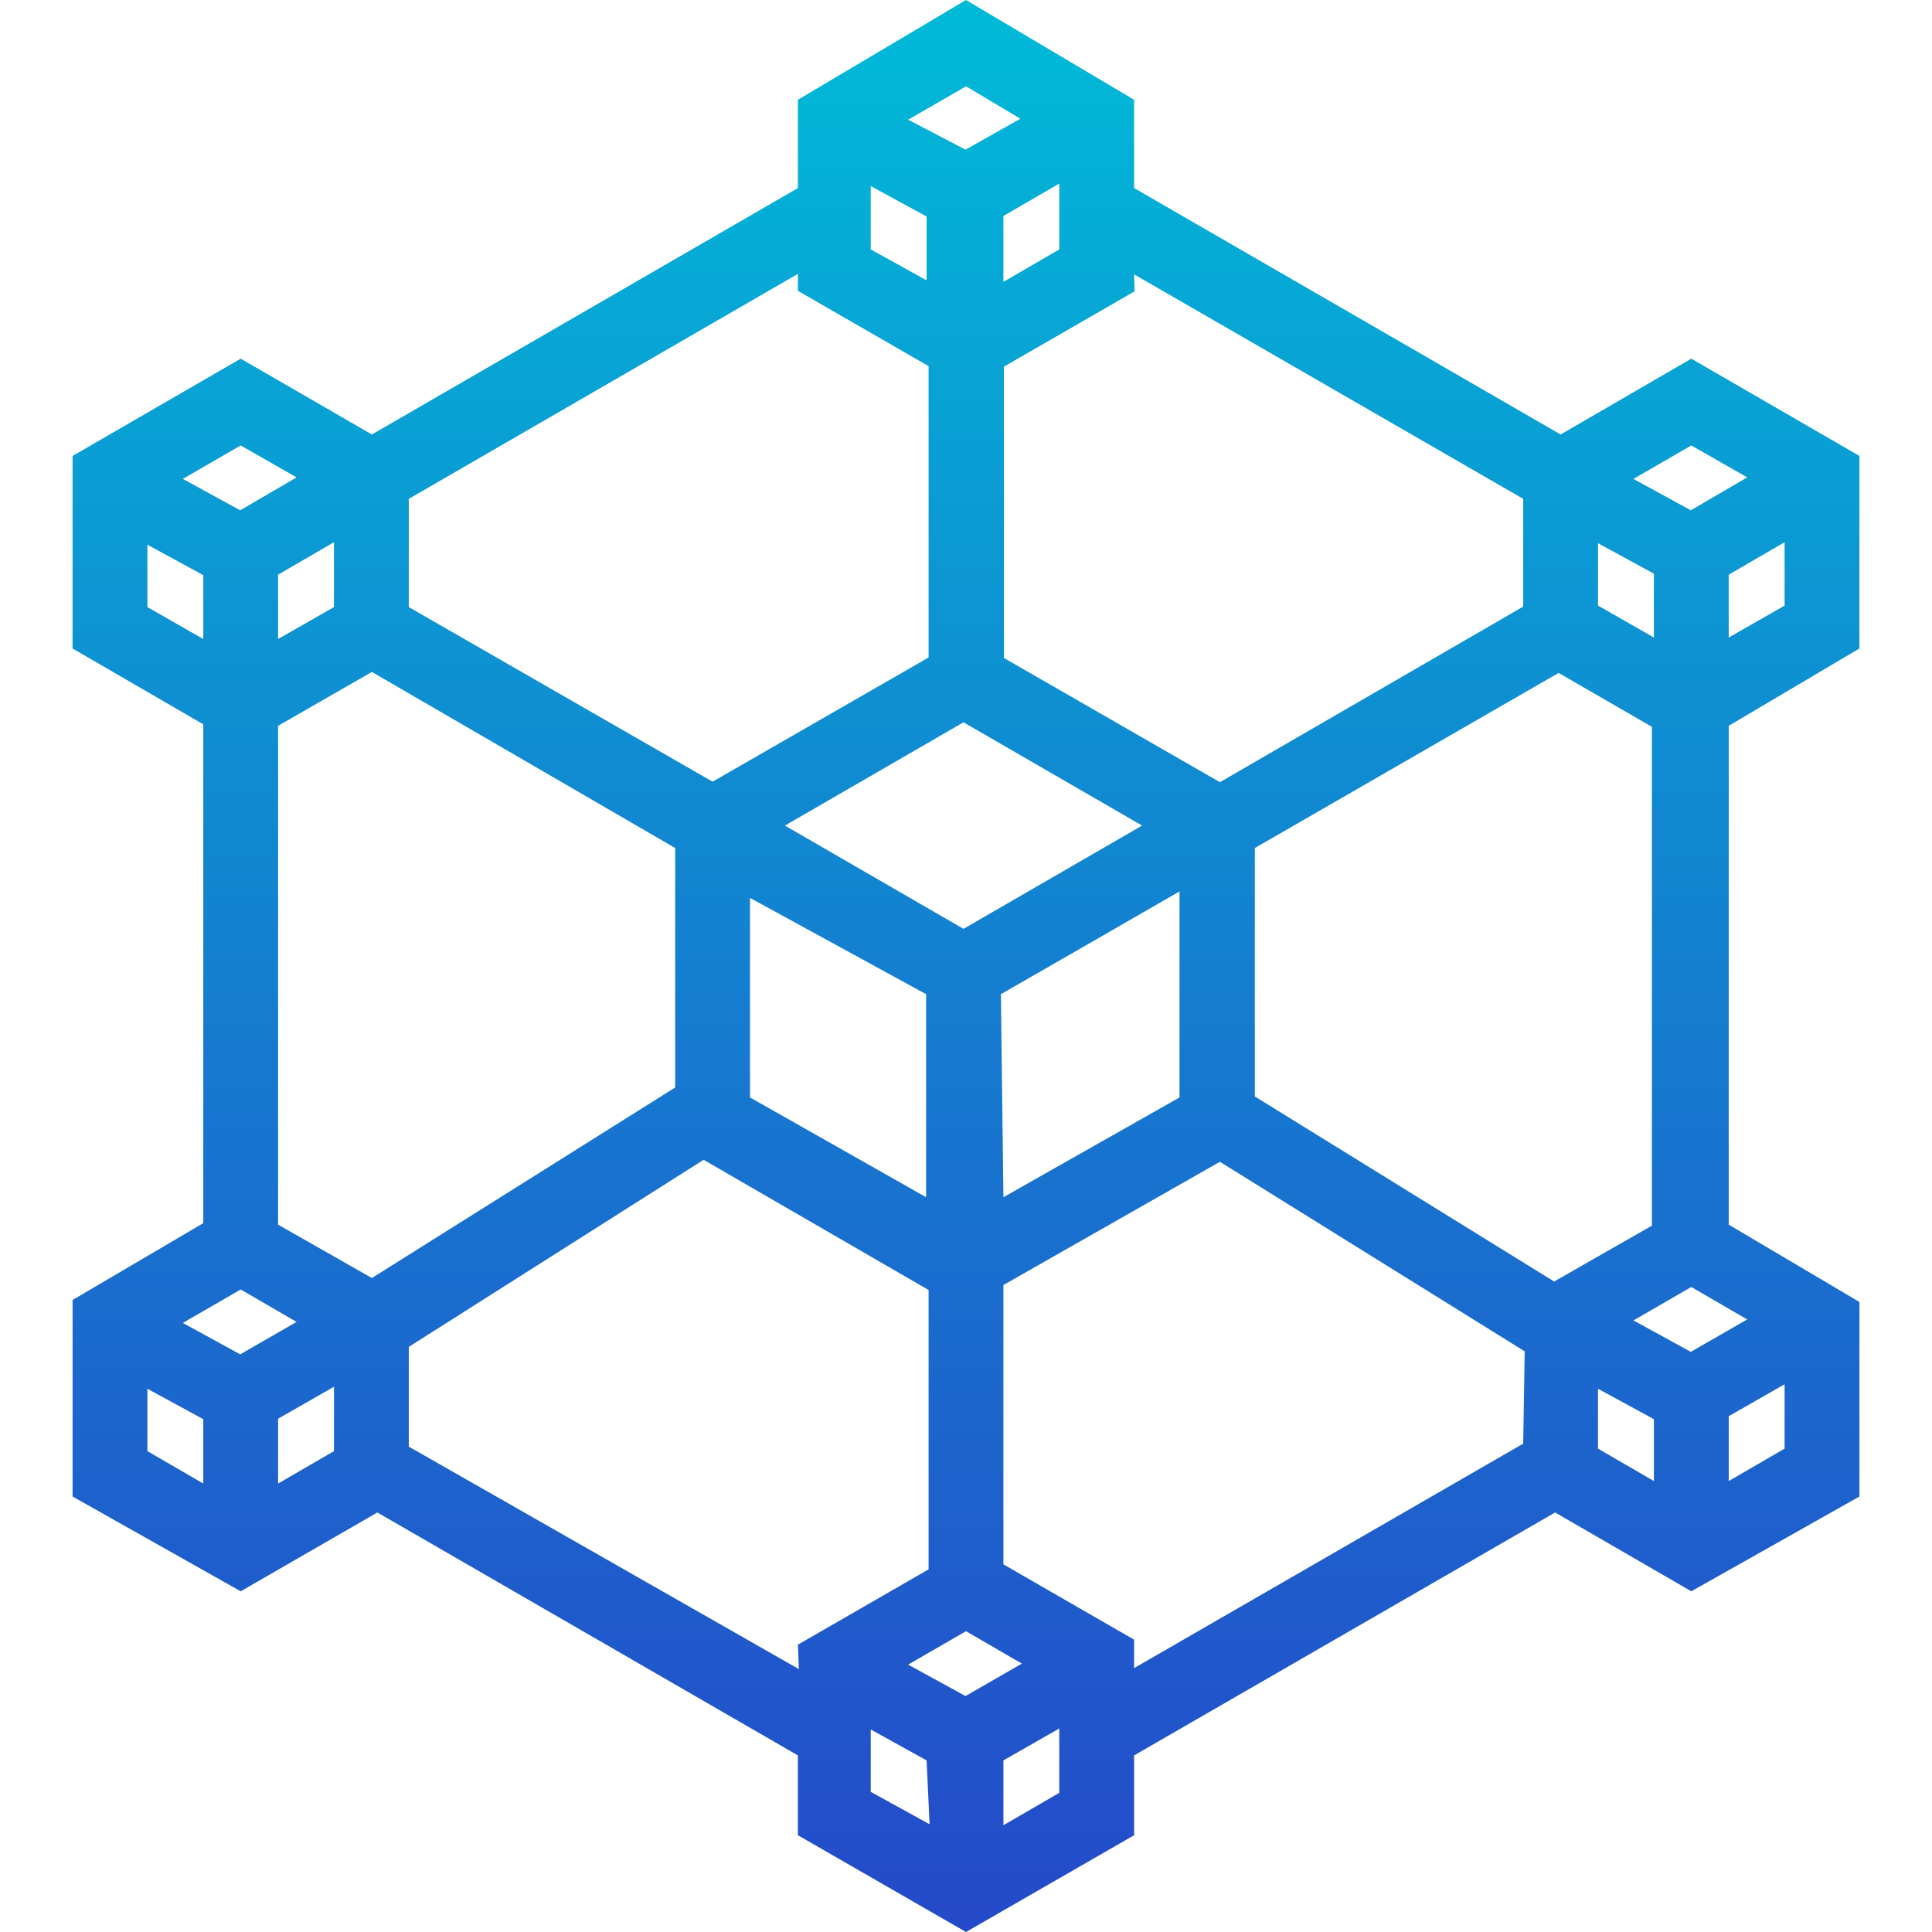 <svg xmlns="http://www.w3.org/2000/svg" xmlns:xlink="http://www.w3.org/1999/xlink" viewBox="0 0 35.82 38.73" width="250" height="250"><defs><style>.cls-1{fill:url(#New_Gradient_Swatch_1);}</style><linearGradient id="New_Gradient_Swatch_1" x1="17.91" y1="38.73" x2="17.91" gradientUnits="userSpaceOnUse"><stop offset="0" stop-color="#2549c9"/><stop offset="0.44" stop-color="#1678cf"/><stop offset="1" stop-color="#00bad7"/></linearGradient></defs><title>Asset 142</title><g id="Layer_2" data-name="Layer 2"><g id="Layer_1-2" data-name="Layer 1"><path class="cls-1" d="M35.82,13V9.14L32.45,7.19,29.83,8.71,21.28,3.77V2L17.91,0,14.54,2V3.77L6,8.71,3.37,7.19,0,9.14V13l2.62,1.52v10L0,26.06V30L3.37,31.9l2.74-1.58,8.43,4.87v1.6l3.37,1.94,3.37-1.94v-1.6l8.44-4.87,2.73,1.58L35.82,30v-3.9L33.2,24.55v-10Zm-1.5-.86-1.12.64V11.52l1.12-.65Zm-3.74-1.25,1.12.61v1.28l-1.12-.64ZM21.28,5.5,29.08,10v2.16L23,15.68l-4.33-2.49V7.35l2.62-1.51Zm-7,11.05,3.58-2.07,3.58,2.07-3.58,2.07Zm2.83,3.38V24L13.58,22V18Zm1.5,0,2.07-1.19,1.51-.87V22L18.66,24ZM19.78,5l-1.12.65V4.33l1.12-.65ZM17.91,1.73,19,2.38,17.9,3,16.75,2.4ZM16,3.73l1.12.61V5.62L16,5ZM6.74,10l7.8-4.51v.34l2.62,1.51v5.84l-4.33,2.49L6.74,12.17ZM3.37,8.93l1.12.64-1.13.66L2.21,9.6Zm1.87,1.94v1.3l-1.12.64V11.52ZM1.5,12.17V10.92l1.12.61v1.28ZM2.62,29.74,1.5,29.09V27.84l1.12.61Zm.74-2.59-1.15-.63,1.16-.67,1.12.65Zm1.88,1.94-1.12.65v-1.3l1.12-.64ZM6,25.62,4.12,24.55v-10L6,13.47,12.08,17v4.86l0-.06Zm8.56,7.84L6.74,29v-2l5.91-3.75,4.51,2.61v5.6l-2.62,1.51Zm2.62,3.11L16,35.92V34.67l1.12.62ZM17.9,34l-1.15-.63,1.16-.67,1.12.65Zm1.88,1.94-1.12.65v-1.3l1.12-.64Zm9.3-7-7.8,4.5v-.57l-2.62-1.51v-5.6L23,23.29l6.11,3.8Zm.62-3.25-6-3.71V17l6.09-3.51,1.87,1.08v10Zm2,4-1.12-.65V27.84l1.12.61Zm2.62-.65-1.12.65v-1.3l1.12-.64Zm-.75-2.59-1.13.65-1.15-.63,1.16-.67ZM32.44,10.23,31.29,9.6l1.16-.67,1.12.64Z"/></g></g></svg>